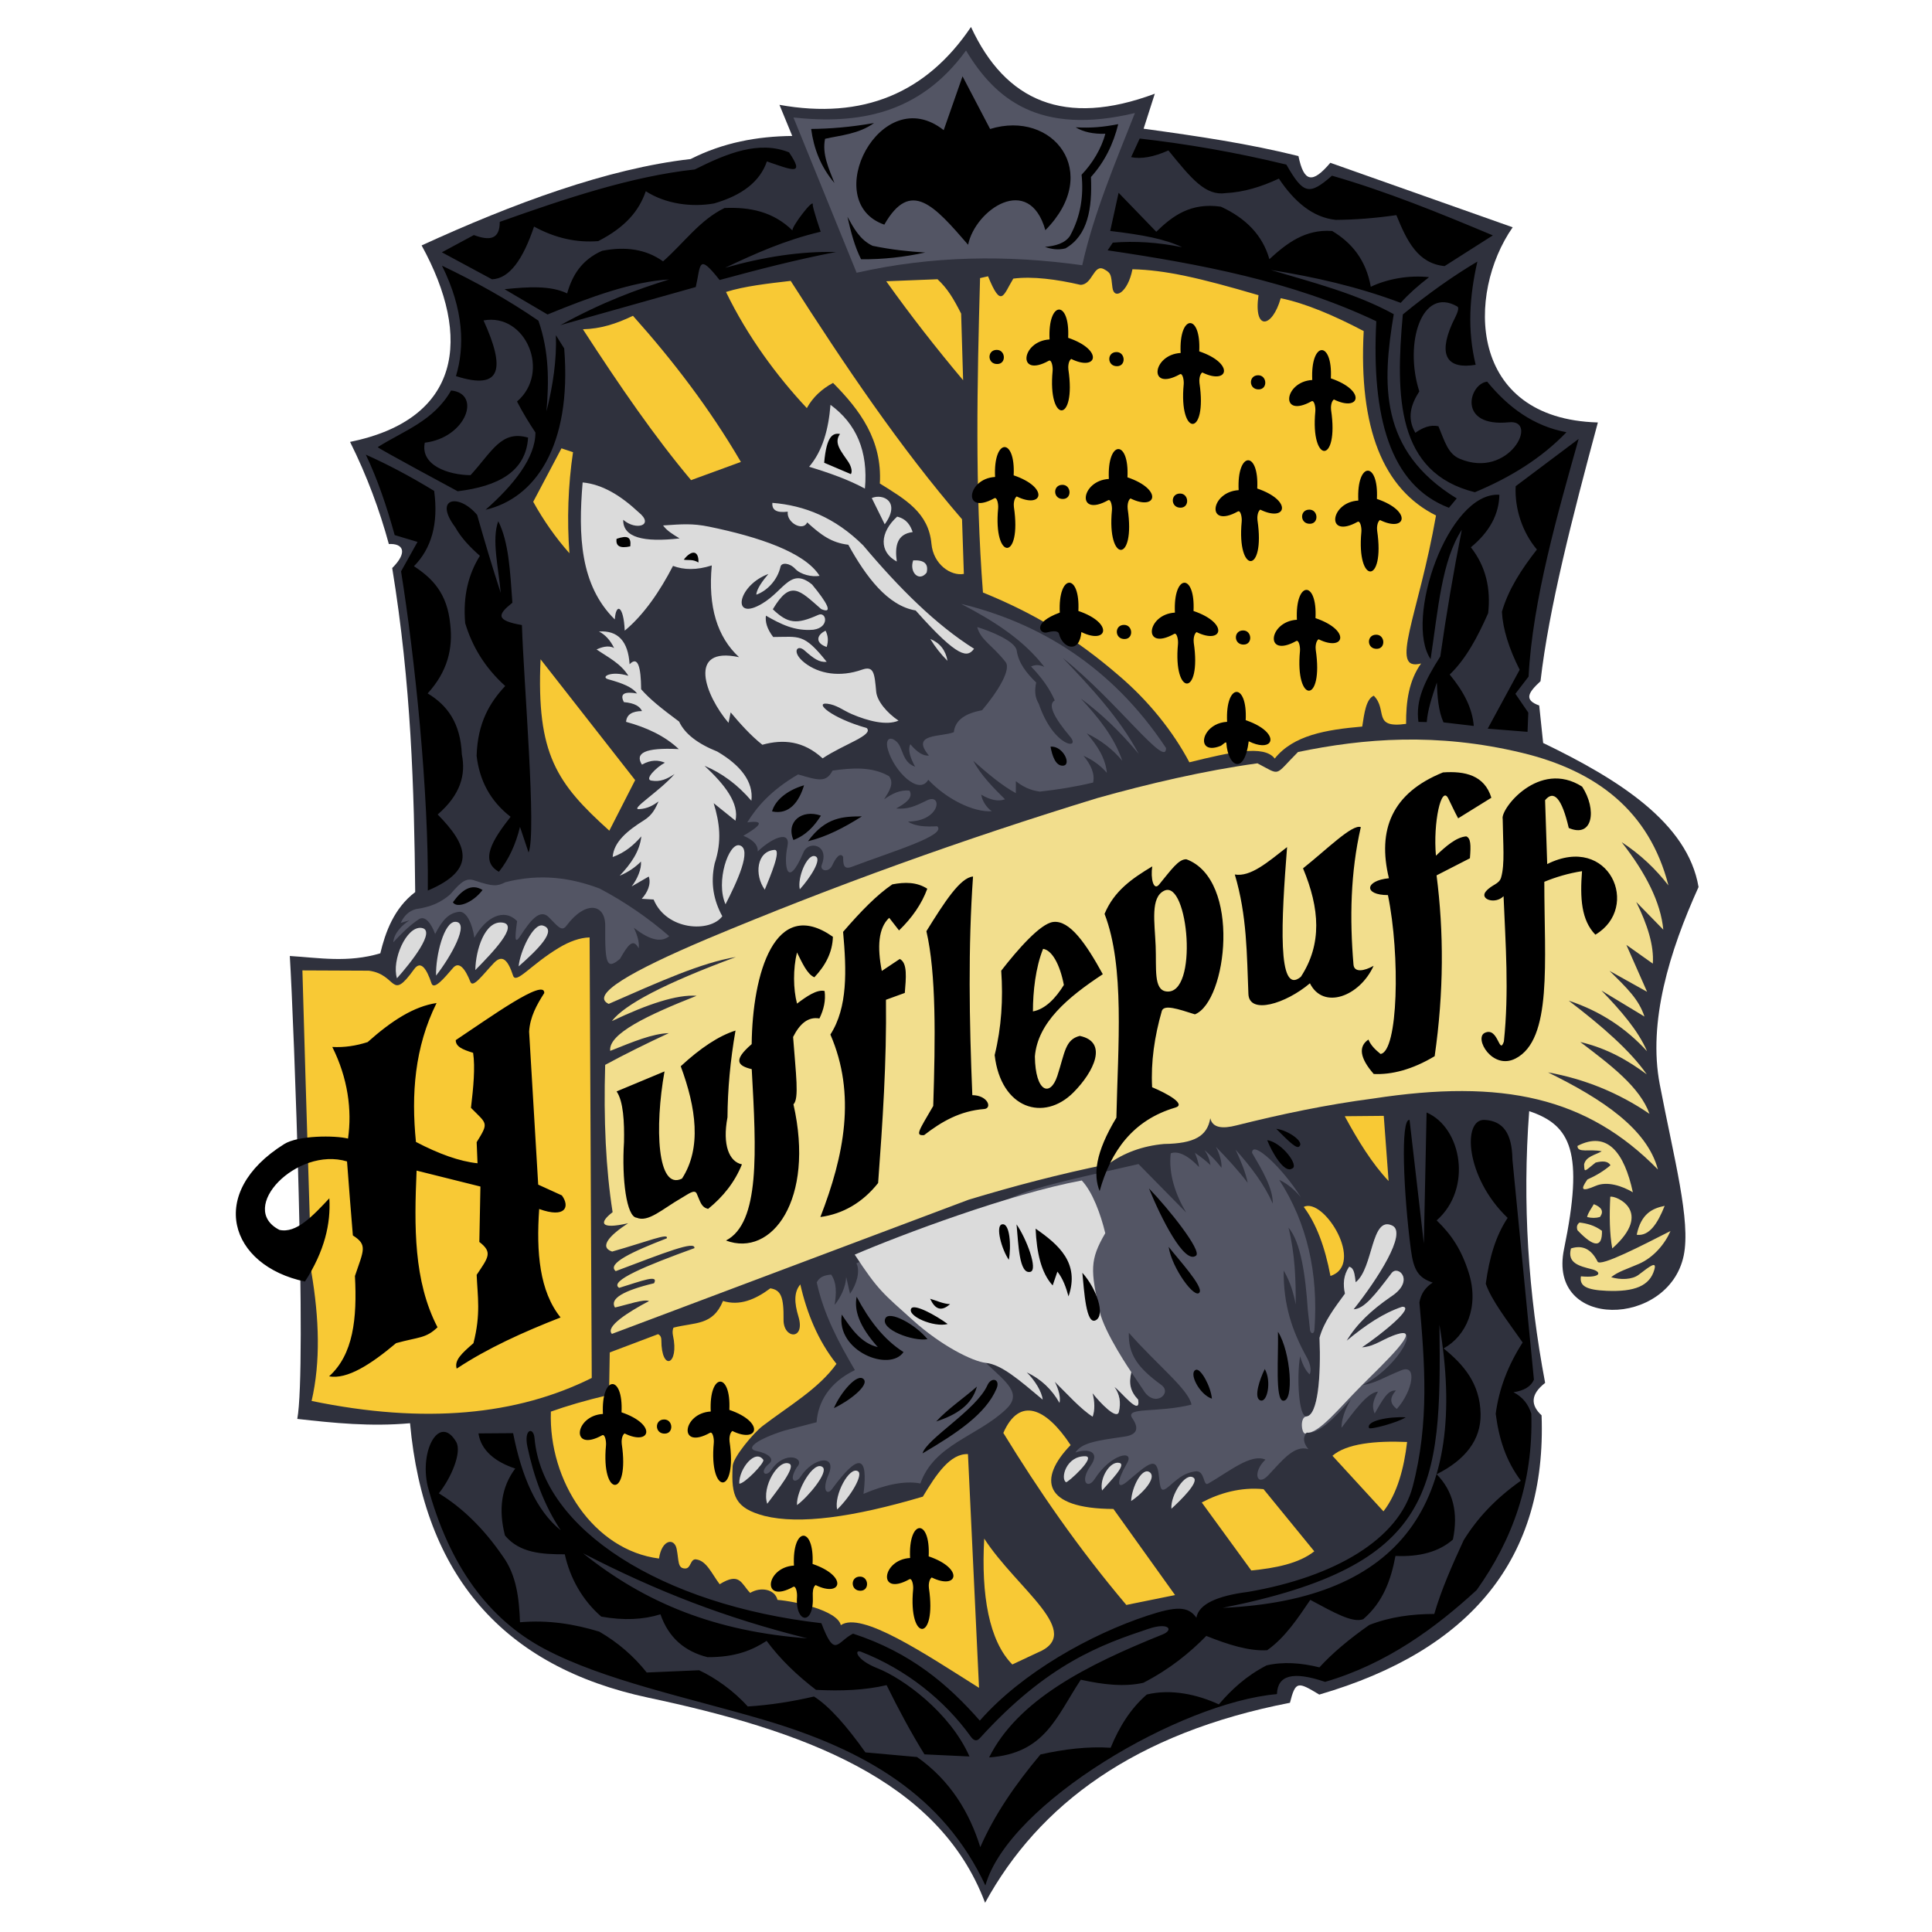 <?xml version="1.0" encoding="UTF-8" standalone="no"?>
<!DOCTYPE svg PUBLIC "-//W3C//DTD SVG 1.1//EN" "http://www.w3.org/Graphics/SVG/1.1/DTD/svg11.dtd">
<svg width="100%" height="100%" viewBox="0 0 8334 8334" version="1.1" xmlns="http://www.w3.org/2000/svg" xmlns:xlink="http://www.w3.org/1999/xlink" xml:space="preserve" xmlns:serif="http://www.serif.com/" style="fill-rule:evenodd;clip-rule:evenodd;stroke-linejoin:round;stroke-miterlimit:2;">
    <g id="Hufflepuff-Color" serif:id="Hufflepuff Color" transform="matrix(11.831,0,0,11.831,-2293.84,-9434.84)">
        <g id="Grey" transform="matrix(0.955,0,0,0.955,-202.475,344.396)">
            <path d="M992.557,561.198L922.936,536.573C916.094,544.665 912.838,544.038 910.764,534.002C891.769,529.284 873.108,526.512 851.65,523.561L855.925,510.199C821.45,523.076 798.852,513.052 785.751,484.715C768.744,509.945 744.527,520.187 712.621,514.446L717.504,526.326C704.172,526.473 691.155,528.827 678.704,535.141C646.915,538.768 610.9,552.135 576.002,568.12C595.444,603.51 590.982,634.479 548.689,643.137C555.22,656.25 559.977,669.233 563.493,682.125C568.886,681.833 570.921,685.148 564.775,691.293C572.018,735.619 573.159,775.616 573.555,815.004C565.372,821.225 562.141,830.473 560.232,838.386C547.869,842.076 536.815,840.094 525.68,839.404C527.248,864.678 532.194,996.642 528.534,1016.14C542.509,1017.72 556.535,1019.15 571.583,1017.79C576.859,1075.82 607.15,1110.8 662.603,1122.58C720.541,1134.88 773.293,1153.38 791.129,1200.88C811.649,1163.38 848.262,1136.03 907.517,1124.52C909.682,1116.09 910.515,1116.45 918.724,1121.39C976.764,1104.46 1005.61,1069.27 1003.59,1014.78C999.477,1010.96 999.196,1006.88 1004.95,1002.39C998.503,968.324 996.204,933.772 998.859,898.644C1014.85,904.003 1019.81,914.245 1012.16,951.317C1005.75,982.36 1052.13,981.283 1057.85,953.797C1060.62,940.489 1054.15,916.822 1048.71,888.399C1044.15,864.582 1052.4,837.626 1063.52,813.081C1059.4,788.552 1032.91,771.936 1004.19,758.081L1002.69,743.769C996.66,741.622 998.563,738.779 1003.18,734.502C1006.38,706.576 1015.32,671.985 1025.08,635.713C975.265,634.271 974.911,586.49 992.557,561.198Z" style="fill:rgb(47,49,61);"/>
        </g>
        <g id="Light-Yellow" serif:id="Light Yellow" transform="matrix(0.345,0,0,0.345,26.341,780.564)">
            <path d="M2093.76,844.519C2003.82,822.962 1926.78,829.351 1857.41,843.737C1831.66,869.486 1839.95,868.896 1814.54,855.702C1758.56,863.358 1698.18,877.56 1645.27,892.447C1503.46,935.897 1366.16,985.41 1233.43,1041.06C1151.24,1075.85 1108.97,1100.66 1128.93,1109.94C1183.55,1086.01 1226.91,1066.42 1263.37,1060.39C1187.49,1088.43 1145.63,1110.7 1132.24,1128.13C1170.21,1110.07 1201.25,1099.81 1221.81,1101.38C1170.43,1121.66 1128.27,1141.56 1130.53,1159.59C1155.43,1149.68 1174.74,1141.5 1192.47,1140.84C1169.01,1151.74 1146.43,1162.88 1125.2,1174.38C1123.44,1232.7 1125.94,1284.78 1133.06,1330.08C1119.25,1340.58 1118.52,1348.86 1149.44,1341.76C1130.19,1354.22 1118.31,1366.87 1132.54,1371.7C1169.69,1361.18 1192.96,1351.42 1190.25,1357.72C1154.27,1371.62 1126.52,1384.45 1136.35,1392.37C1188.11,1372.84 1220.65,1359.79 1219.53,1368.08C1168.49,1386.55 1128.65,1402.97 1139.98,1410.05C1164.49,1402.5 1181.95,1395.53 1176.86,1405.16C1144.15,1413.02 1129.78,1421.55 1135.55,1430.81C1149.13,1427.7 1166.02,1421.65 1171.56,1423.99C1148.97,1435.86 1125,1451.34 1132.36,1458.69L1509.29,1316.9C1555.93,1302.78 1605,1289.77 1656.94,1279.22C1673.5,1267.33 1693,1260.04 1715.84,1257.98C1747.61,1257.54 1761.49,1249.86 1764.7,1230.8C1767.02,1240.96 1777.44,1242.23 1792.64,1238.27C1839.57,1226.52 1887.32,1216.43 1936.84,1209.97C2073.76,1188.91 2162.92,1208.56 2237.77,1284.96C2226.35,1241.93 2179.02,1210.5 2121.61,1182.32C2160.12,1189.28 2195.94,1203.72 2228.89,1226.14C2218.62,1197.85 2188.47,1175.05 2155.74,1150.22C2184.71,1157.07 2206.37,1169.92 2226.01,1184.43C2208.36,1159.13 2178.18,1132.98 2143.49,1106.52C2178.06,1117.94 2204.84,1136.51 2226.28,1159.98C2216.96,1138.18 2198.52,1116.95 2178.09,1095.84L2223.55,1123.33C2217.55,1105.2 2205.75,1093.87 2186.61,1075.03L2226.33,1097.17L2204.42,1047.57L2232.39,1067.38C2233.74,1048.08 2226.57,1025.91 2214.85,1002.2L2243.46,1031.51C2240.76,1002.81 2225.13,971.806 2199.44,939.019C2219.27,951.909 2235.4,967.387 2248.88,984.725C2228.73,906.229 2173.03,863.518 2093.76,844.519ZM2211.29,1309.03C2202.26,1267.26 2184.47,1243.68 2152.75,1260.03C2152.67,1267.93 2165.55,1262.94 2178.43,1265.74C2170.97,1269.82 2161.69,1271.25 2159.76,1279.51C2160.22,1288.65 2159.56,1287.41 2171.91,1277.65C2178.99,1275.83 2185,1275.84 2187.62,1280.52C2180.67,1286.44 2172.5,1291.42 2163.22,1295.54C2155.24,1306.93 2157.59,1308.45 2172.07,1302.23C2184.29,1296.99 2200.06,1302.42 2211.29,1309.03ZM2187.42,1313.72C2193.3,1312.29 2233.72,1329.17 2189.52,1368.4C2186.65,1352.81 2186.41,1334.03 2187.42,1313.72ZM2162.94,1335.21C2167.66,1336.39 2172.19,1336.41 2176.51,1335.15C2180.83,1329.45 2178.49,1324.84 2170.02,1321.6C2166.95,1327.03 2163.86,1330.8 2162.94,1335.21ZM2154.93,1341.02C2162.75,1341.96 2170.63,1343.88 2178.63,1349.77C2179.08,1367.49 2170.6,1367.98 2152.75,1349.15C2151.49,1345.46 2152.42,1342.85 2154.93,1341.02ZM2174.02,1382.31C2176.91,1388.13 2221.74,1364.91 2251.07,1349.96C2245.34,1363.31 2233.47,1377.84 2217.69,1384.69C2205.82,1389.85 2195.03,1393.12 2188.39,1398.8C2198.2,1401.71 2210.55,1401.47 2217.41,1396.22C2229.63,1386.86 2236.61,1381.44 2234.03,1390.69C2229.2,1407.98 2213.19,1414.4 2183.7,1413.18C2161.71,1412.27 2154.73,1407.9 2156.38,1397.86C2178.39,1399.87 2178.45,1392.98 2168.09,1390.39C2154.63,1387.03 2141.66,1383.9 2145.89,1368.4C2158.25,1364.36 2167.53,1369.27 2174.02,1382.31ZM2244.9,1323.39C2231.79,1326.04 2219.98,1331.7 2215.35,1353.94C2228.52,1355.7 2237.43,1342.15 2244.9,1323.39Z" style="fill:rgb(242,222,141);"/>
        </g>
        <g id="Yellow" transform="matrix(0.345,0,0,0.345,26.341,780.564)">
            <path d="M1893.81,1587.5L1947.71,1646.24C1962.3,1627.53 1969.49,1600.49 1972.69,1572.93C1939.32,1571.47 1908.6,1574.62 1893.81,1587.5ZM1808.04,1708.73C1833.16,1706.28 1858.38,1701.41 1874.62,1688.48L1820.99,1622.79C1797.1,1620.42 1774.41,1626.87 1755.69,1636.85L1808.04,1708.73ZM1727.48,1734.71L1662.35,1643.72C1587.57,1643.4 1582.67,1611.74 1617.09,1576.2C1591.06,1536.57 1562.94,1524.67 1545.99,1563.37C1582.91,1623.6 1624.38,1684.09 1675.97,1745.15L1727.48,1734.71ZM1525.78,1675.03C1560.4,1728.49 1633.25,1775.01 1581.66,1795.77L1555.47,1808.07C1530.91,1783.12 1522.44,1734.98 1525.78,1675.03ZM1508.6,1585.74L1520.3,1832.77C1462.68,1796.43 1395.8,1751.55 1374.25,1766.52C1370.49,1750.77 1325.72,1741.3 1307.29,1739.8C1304.72,1728.75 1289.97,1725.54 1278.44,1732.4C1268.98,1722.9 1267.72,1709.93 1246.2,1723.26C1237.53,1711.72 1232.36,1698.43 1221.27,1697.01C1214.98,1696.2 1216.08,1706.76 1209.69,1706.64C1201.51,1706.5 1203.23,1698.54 1200.74,1685.93C1198.37,1673.99 1185.06,1675.75 1182.08,1696.1C1113.28,1687.34 1065.27,1614.51 1067.81,1540.84C1083.93,1535.07 1103.5,1529.19 1129.29,1523.12L1130.03,1478.29L1181.09,1458.99C1183.92,1460.3 1184.57,1462.94 1184.57,1465.33C1184.59,1499.04 1203.7,1491.6 1196.84,1460.31C1196.37,1458.14 1196.12,1454.8 1197.42,1452.1C1219.94,1446.24 1238.9,1450.29 1249.71,1423.9C1267.24,1429.32 1283.71,1422.51 1299.74,1410.54C1310.79,1412.31 1314.03,1419.22 1313.71,1443.71C1313.44,1464.26 1337.13,1465.71 1329.42,1440.3C1325.03,1425.84 1324.59,1414.48 1331.44,1406.43C1338.28,1436.58 1350.12,1465.88 1369.63,1490.37C1351.05,1516.5 1319.38,1534.8 1291.63,1555.98C1281.7,1563.56 1260.45,1589.09 1259.94,1598.32C1258.19,1630.36 1262.5,1642.79 1293.52,1651.06C1330.57,1660.26 1386.94,1652.6 1460.93,1630.69C1475.22,1606.91 1489.85,1585.01 1508.6,1585.74ZM1953.15,1297.14L1948.03,1228.27L1906.8,1228.65C1920.87,1254.58 1935.73,1278.74 1953.15,1297.14ZM1891.69,1397.48C1928.76,1385.38 1884.74,1313.9 1863.45,1324.48C1876.69,1342.15 1885.94,1366.77 1891.69,1397.48ZM1556.53,343.439C1576.85,340.815 1602.27,344.167 1627.47,350.018C1640.42,350.018 1641.21,327.369 1652.57,333.594C1660.03,337.678 1659.69,339.21 1661.26,352.721C1662.87,366.556 1677.6,358.401 1682.45,333.547C1717.17,334.391 1752.91,342.537 1815.67,360.953C1810.17,399.024 1830.12,395.96 1839.14,364.155C1865.67,369.63 1895.81,382.555 1926.83,398.873C1921.39,501.831 1947.52,565.988 2003.25,593.767C1984.83,699.363 1952.85,759.417 1987.51,750.159C1974.62,768.154 1971.47,790.361 1971.63,814.004C1935.48,819.037 1952.53,799.303 1937.48,784.253C1929.37,787.687 1927.45,802.593 1925.28,816.844C1887.05,820.187 1852.48,825.952 1832.8,850.667C1821.59,835.868 1786.26,843.853 1742.59,854.619C1725.57,822.375 1699.54,789.612 1667.67,762.626C1623.31,724.259 1579.46,697.553 1524.45,675.192C1515.99,565.398 1518.29,454.2 1521.39,342.897L1529.83,340.986C1543.98,375.778 1545.94,360.782 1556.53,343.439ZM1476.43,344.105C1486.92,353.86 1493.16,364.242 1501.39,380.425L1503.48,450.831C1475.2,417.205 1448.02,382.446 1422.24,346.232L1476.43,344.105ZM1321.26,345.832C1378.24,434.912 1436.71,521.751 1502.34,597.792L1504.27,655.525C1490.49,658.036 1472.01,645.47 1470.01,623.661C1467.01,590.761 1442.43,576.772 1415.49,559.994C1418.06,514.352 1394.72,482.57 1366.01,453.666C1354.04,460.089 1344.65,468.827 1338.31,480.293C1306.7,446.546 1275.62,404.546 1252.89,357.555C1272.42,351.395 1297.33,348.629 1321.26,345.832ZM1154.57,382.752C1196.88,430.121 1235.71,480.825 1268.62,537.184L1215.99,556.431C1177.88,511.13 1140.9,457.51 1101.67,396.975C1120.63,396.491 1136.9,391.171 1154.57,382.752ZM1091.22,526.874C1086.01,561.567 1084.73,599.195 1087.45,633.703C1072.81,617.238 1060.1,599.054 1049.15,579.303L1079,522.821L1091.22,526.874ZM1056.93,745.763L1156.88,873.455L1129.58,926.89C1074.15,876.903 1052.38,846.387 1056.93,745.763ZM805.223,1074.54L875.387,1074.85C905.956,1078.82 898.012,1108.28 923.327,1073.24C930.468,1063.36 936.696,1073.32 941.623,1088.16C944.18,1095.87 955.228,1082.58 964.412,1071.92C970.887,1064.4 977.388,1073.05 982.79,1086.72C985.546,1093.69 996.422,1078.37 1007.61,1066.68C1016.67,1057.22 1022.49,1063.73 1027.85,1080.03C1031.01,1089.62 1046.68,1068.36 1076.52,1050.51C1087.46,1043.97 1098.57,1039.92 1108.74,1039.7L1111.01,1505.26C1032.21,1544.57 934.573,1554.33 814.937,1529.56C824.515,1488.28 822.97,1442.33 814.738,1393.57L808.485,1187.64L805.223,1074.54Z" style="fill:rgb(248,201,53);"/>
        </g>
        <g id="Light-Grey" serif:id="Light Grey" transform="matrix(0.345,0,0,0.345,26.341,780.564)">
            <path d="M1452.74,859.263C1446.95,848.627 1445.01,840.546 1447.72,835.546C1455.47,844.705 1461.88,848.081 1467.36,847.5C1447.43,823.813 1480,828.124 1493.65,822.827C1495.08,809.757 1506.2,802.765 1523.47,799.639C1539.99,780.177 1554.53,756.541 1548.37,748.647C1534.3,730.61 1522.32,725.915 1518.36,711.684C1534.4,716.637 1558.72,726.922 1560.13,736.578C1562.05,749.784 1570.47,760.385 1580.69,770.269C1579.04,778.082 1579.07,785.715 1583.48,792.876C1599.28,839.09 1628.41,841.605 1616.54,827.489C1599.52,807.264 1592.57,793.512 1600.33,789.223C1595.05,776.861 1586.43,764.947 1575.23,753.377C1579.74,751.263 1584.46,751.433 1589.38,753.888C1566.45,724.149 1534.73,704.685 1501.33,687.183C1582.79,706.882 1660.37,752.557 1717.9,839.482C1718.69,862.277 1665.66,789.653 1608.8,744.311C1639.02,775.908 1668.78,807.811 1689.11,845.79C1668.39,820.877 1648.05,802.124 1627.96,787.287C1646.3,807.168 1663.17,827.831 1671.68,852.957C1661.36,840.555 1648.73,831.09 1634.19,824.059C1645.14,836.716 1653.92,850.064 1655.4,865.741C1649.32,858.824 1641.63,852.596 1630.75,847.734C1638.49,857.233 1642.93,866.677 1640.87,876.013C1622.54,880.47 1603.7,883.445 1584.57,885.593C1573.77,884.158 1565.93,879.891 1559.23,874.538L1559.21,887.212C1544.63,879.322 1529.49,866.546 1514.26,853.072C1521.96,867.91 1535.6,881.691 1547.74,893.716C1540.77,896.324 1532.36,894.567 1522.63,888.838C1523.66,895.754 1528.63,902.86 1533.8,906.332C1514.02,907.635 1485.36,893.034 1466.65,873.074C1456.91,890.169 1430.51,864.256 1423.96,841.11C1420.75,829.787 1426.39,826.372 1433.48,833.104C1440.14,839.428 1438.88,854.423 1452.74,859.263ZM1354.08,963.042C1351.7,969.198 1361.38,971.855 1365.27,963.355C1368.62,956.043 1373.6,949.135 1376.71,954.648C1376.65,963.322 1377.46,968.277 1386.01,965.029C1428.32,948.951 1486.58,931.857 1476.12,922.217C1464.48,922.884 1452.41,922.384 1445.27,917.281C1479.99,916.843 1481.85,886.728 1465.33,894.837C1451.56,901.594 1445.25,904.275 1432.73,903.454C1442.54,897.937 1451.09,892.229 1446.85,884.574C1436.68,883.418 1428.14,888.002 1419.93,893.778C1425.29,885.363 1431.04,876.823 1425.13,869.234C1407.18,859.022 1386.53,860.425 1365.52,863.357C1358.74,876.36 1350.63,873.76 1329.09,867.432C1300.14,884.347 1285.25,902.08 1275.38,918.11C1295.4,915.522 1288.5,922.14 1271.25,932.291C1280.59,936.156 1286.86,941.323 1286.42,948.876C1300.73,934.976 1321.61,925.308 1317.78,943.632C1313.74,962.909 1317.16,991.028 1334.95,949.38C1340.06,937.417 1362.49,941.251 1354.08,963.042ZM928.333,1020.47C918.056,1027.2 908.934,1036.69 901.275,1044.84C901.927,1035.5 910.257,1026.73 918.459,1021.62L909.121,1024.36C912.775,1016.32 918.217,1011.65 925.14,1009.78C940.595,1007.55 951.041,1003.12 961.429,994.23C973.745,979.864 978.831,976.255 988.174,979.862C1007.3,986.133 1010.84,985.713 1019.89,981.306C1057.18,971.801 1089.39,976.767 1119.38,988.046C1146.34,1002.31 1170.78,1019.17 1192.92,1038.39C1183.26,1046.22 1170.19,1040.96 1155.5,1029.48C1159.39,1037.7 1161.5,1045.13 1160.6,1051.21C1154.54,1039.72 1149.04,1048.19 1140.83,1062.38C1126.8,1074.11 1124.92,1068.12 1125.25,1027.53C1125.44,1003.97 1104.52,1000.26 1084.2,1027.42C1079.33,1033.93 1075.38,1028.24 1065.64,1018.35C1056.25,1008.83 1045.96,1022.2 1036.18,1037.2C1030.06,1046.59 1029.16,1043.88 1032.11,1022.47C1018.17,1008.26 999.063,1018.22 986.96,1040.09C984.965,1025.89 978.803,1011.73 970.835,1012.63C959.691,1013.89 952.99,1021.56 945.489,1036.11C941.713,1025.62 935.105,1016.03 928.333,1020.47ZM1390.7,1383.99C1452.54,1361.4 1513.45,1313.45 1531.01,1348.07C1523.36,1313.47 1580.06,1304.16 1688.86,1279.21C1707.6,1298.21 1724.43,1315.32 1739.23,1330.46C1728.51,1312.62 1720.3,1290 1722.9,1267.88C1731.1,1264.7 1742.32,1271.08 1752.84,1282.41C1752.35,1278.29 1750.82,1273.21 1748.42,1267.34C1754.79,1271.55 1760.19,1275.88 1764.86,1280.31C1764.24,1275.12 1762.24,1269.84 1758.58,1264.46C1764.94,1269.85 1771.03,1275.84 1776.53,1283.13C1776.99,1276.92 1774.77,1269.42 1770.71,1261.06C1783.25,1273.94 1794.85,1286.66 1804.21,1298.98C1802.19,1288.6 1797.34,1276.6 1791.46,1264.02C1807.51,1281.91 1821.68,1300.52 1830.77,1321.05C1830.93,1304.77 1819.99,1286.37 1808.87,1267.38C1808.71,1253.05 1841.31,1283.54 1860.42,1314.24C1853.25,1305.83 1845.65,1299.65 1837.58,1295.93C1866.84,1341.27 1879.1,1394.1 1874.78,1454.22C1874.37,1459.9 1869.81,1458.88 1869.87,1452.47L1867.76,1433.33C1865.25,1396.19 1860.33,1361.72 1847.37,1346.38C1854.29,1374.46 1855.13,1401.64 1854.98,1427.69C1852.81,1416.31 1849.49,1404.01 1842.26,1391.76C1841.9,1428.76 1851.55,1456.06 1866.42,1483.05C1869.87,1489.3 1872.21,1496.57 1869.73,1501.49C1865.38,1497.6 1862.15,1490.89 1859.65,1482.38C1855.78,1504.19 1858.2,1546.76 1866.31,1545.94C1878.49,1544.72 1881.78,1503.43 1880.15,1462.76C1884.95,1445.45 1896.2,1431.05 1907.04,1416.16C1904.86,1406.47 1905.29,1396.94 1911.45,1387.76C1916.89,1388.94 1917.24,1396.05 1918.35,1404.13C1937.23,1389.36 1934.46,1333.34 1957.06,1344.26C1973.04,1351.98 1941.28,1401.11 1916.19,1432.7C1927.04,1432.46 1938.57,1417.94 1956.3,1394.46C1963.14,1385.4 1981.71,1402.66 1955.31,1419.54C1934.73,1433.78 1919.33,1448.29 1908.82,1465.93C1929.38,1449.01 1947.5,1436.76 1967.61,1430.01C1981.31,1430.01 1946.83,1458.18 1924.98,1472.92C1939.48,1472 1947.91,1463.02 1963.44,1458.7C1988.26,1451.8 1957.59,1497.95 1925.47,1512.83C1939.55,1510.8 1947.76,1504.7 1966.79,1497.08C1983.55,1490.38 1978.98,1518.53 1961.87,1538.05C1955.34,1533.14 1953.25,1527.1 1960.91,1518.55C1952.02,1517.63 1946.6,1528.95 1938.38,1542.9C1935.86,1536.13 1935.61,1531.03 1941.93,1519.71C1930.54,1520.64 1916.11,1541.35 1903.36,1557.96C1903.37,1549.28 1906.67,1539.25 1913.27,1527.89C1895.81,1547.78 1878.98,1564.94 1866.63,1563.02C1861.73,1568.88 1863.72,1574.7 1868.35,1580.49C1853.52,1575.95 1841.09,1591.99 1825.98,1608.12C1814.15,1620.76 1808.7,1605.34 1822.97,1591.56C1807.61,1584.81 1784.63,1604.23 1762.42,1616.94C1756.77,1620.18 1759.42,1602.24 1748.65,1604C1738.76,1605.62 1733.65,1608.77 1721.88,1619.09C1712.46,1627.35 1711.88,1623.58 1710.34,1608.46C1708.15,1587.04 1699.26,1595.84 1677.24,1614.43C1664.68,1625.04 1666.2,1613.42 1676.68,1595.41C1685.22,1580.74 1659.69,1585.1 1642.54,1612.03C1635.39,1623.26 1626.1,1615.29 1638.28,1597.98C1648.67,1583.21 1635.82,1579.37 1622.14,1584.05C1628.99,1574 1642.51,1571.73 1673.7,1567.3C1687.61,1565.32 1689.63,1558.58 1682.36,1547.96C1673.87,1535.58 1708.25,1542.52 1744.84,1533.47C1741.72,1517.31 1710.07,1493.09 1678.63,1457.52C1677.83,1480.92 1688.81,1495.06 1713.01,1512.68C1724.99,1521.41 1705.77,1537.58 1693.97,1518.11L1681.29,1499.19C1678.42,1510.83 1680.02,1519.29 1688.48,1528.21C1691.47,1547.15 1669.64,1518.7 1663.5,1514.87C1668.97,1522.53 1670.45,1531.27 1668.11,1541.03C1665.97,1550.01 1648.53,1531.83 1640.26,1521.37C1642.65,1530.63 1642.84,1538.96 1640.39,1546.17C1627.76,1538.18 1613.49,1522.17 1600.37,1509.26C1604.45,1517.72 1606.66,1525.4 1605.35,1531.6C1597.24,1517.25 1585.8,1506.37 1570.7,1499.3C1579.47,1508.07 1586.61,1519.78 1587.55,1528.1C1562.68,1507.34 1544.18,1488.04 1527.46,1489.31C1550.02,1510.54 1566.4,1521.83 1548.58,1538.58C1517.97,1567.36 1472.95,1575.42 1458.33,1616.79C1441.85,1613.5 1420.65,1618.18 1398.21,1627.75C1403.42,1585.95 1392.69,1584.76 1365.03,1622.57C1359.73,1629.82 1354.03,1624.09 1361.13,1607.72C1370.91,1585.2 1344.89,1589.12 1331.77,1609.52C1326.93,1617.03 1318.08,1615.24 1327.83,1599.48C1337.4,1589.9 1315.36,1581 1300.78,1602.45C1294.95,1611.01 1287.44,1604.8 1298.4,1595.9C1304.74,1590.76 1297.19,1584.84 1285.11,1582.44C1272.91,1580.02 1285.14,1570.17 1314.73,1560.85L1348.61,1552.08C1350.15,1531.21 1361.49,1510.36 1389.11,1496.96C1372.33,1468.39 1356.25,1438.59 1348.78,1404.27C1351.98,1397.95 1357.79,1396.57 1364.03,1396.04C1370.11,1404.73 1369.59,1416.09 1367.7,1428.01C1373.81,1420.67 1379.61,1408.94 1379.9,1398.44L1383.97,1416.3C1390.97,1406.28 1394.98,1392.41 1390.7,1383.99ZM1324.19,173.178C1391.45,180.355 1457.04,170.552 1506.54,102.388C1537.5,153.785 1583.73,192.546 1685.05,168.47C1664.19,221.322 1641.74,273.927 1629.37,329.31C1550.09,318.234 1470.79,319.222 1390.93,337.239L1324.19,173.178Z" style="fill:rgb(83,85,100);"/>
        </g>
        <g id="White" transform="matrix(0.345,0,0,0.345,26.341,780.564)">
            <path d="M1632.69,1588.01C1612.34,1587.5 1606.01,1611.74 1612.26,1615.44C1613.74,1616.32 1644.87,1588.31 1632.69,1588.01ZM1650.33,1624.23C1659.2,1613.99 1676.37,1596.99 1668.75,1595.06C1658.81,1592.53 1647.33,1611.28 1650.33,1624.23ZM1701.04,1605.2C1692.98,1598.5 1681.69,1620.33 1681.05,1635.34C1693.86,1626.88 1707.86,1610.87 1701.04,1605.2ZM1747.29,1610.92C1738.83,1603.69 1722.39,1629.18 1723.61,1643.48C1733.42,1634.55 1752.72,1615.58 1747.29,1610.92ZM1267.2,942.381C1255.69,939.363 1241.72,980.988 1252.39,1004.67C1263.98,982.054 1281.12,946.029 1267.2,942.381ZM1304.09,947.195C1285.22,948.635 1282.66,973.633 1293.87,989.236C1299.85,974.634 1311.79,946.608 1304.09,947.195ZM1346.5,953.721C1338.29,952.098 1328.13,976.713 1330.9,988.823C1340.57,978.342 1356.14,955.626 1346.5,953.721ZM905.164,1082.86C899.235,1063.98 915.063,1027.57 930.982,1029.64C947.35,1031.77 919.799,1066.53 905.164,1082.86ZM966.83,1023.2C982.79,1023.39 961.923,1060.46 946.468,1080.05C945.937,1058.95 954.868,1023.06 966.83,1023.2ZM987.967,1074.18C988.299,1052.93 998.09,1021.46 1016.79,1024.04C1034.22,1026.45 1006.42,1055.47 987.967,1074.18ZM1059.27,1027.15C1075.46,1031.59 1053.23,1053.23 1033.77,1070.3C1035.03,1055.01 1049.04,1024.35 1059.27,1027.15ZM1370.38,1644.28C1385.08,1629.98 1397.99,1607.71 1392.49,1603.98C1383.43,1597.83 1366.71,1629.28 1370.38,1644.28ZM1327.92,1639.63C1326.96,1624.32 1345.74,1591.96 1355.04,1599.52C1361.61,1604.86 1339.31,1631.36 1327.92,1639.63ZM1319.78,1595.83C1327.39,1599.22 1306.64,1624.47 1296.48,1638.23C1290.32,1620.29 1308.3,1590.71 1319.78,1595.83ZM1266.89,1616.89C1266.5,1601.22 1283.88,1579.82 1292.28,1591.76C1294.33,1594.66 1271.64,1617.97 1266.89,1616.89ZM1237.87,646.566C1233.72,690.163 1243.62,722.244 1266.71,743.527C1211.31,731.596 1230.99,784.104 1255.56,812.916L1257.81,801.872C1267.27,813.144 1278.78,826.205 1291.31,836.081C1313.31,829.993 1334.75,831.868 1354.98,850.45C1377.92,835.208 1409.15,826.04 1401.65,818.425C1363.62,807.625 1345.82,791.098 1359.94,792.713C1369.73,793.831 1376.53,799.705 1385.87,803.701C1402.87,810.977 1422.6,816.046 1435.23,810.582C1423.12,802.495 1412.55,789.984 1411.63,780.058C1409.85,760.58 1409.23,752.295 1396.61,756.736C1373.4,764.907 1351.18,761.309 1336,749.455C1321.77,738.342 1327.92,729.395 1335.79,736.342C1345.82,745.197 1351.48,749.185 1359.31,748.427C1334.95,717.875 1330.36,722.153 1302.76,722.186C1296.05,713.389 1294.27,706.119 1295.07,699.651C1310.7,708.556 1325.41,716.216 1345.26,714.502C1362.69,712.098 1359.03,694.967 1350.42,698.826C1327.16,709.243 1318.32,708.033 1302.37,692.899C1321.22,661.189 1330.51,672.652 1353.5,692.691C1366.72,698.43 1359.58,685.68 1343.86,666.729C1319.38,646.73 1313.55,677.168 1285.3,689.957C1259.31,701.724 1266.52,667.148 1297.7,655.597C1292,662.234 1285.06,671.619 1284.96,677.456C1295.86,673.672 1307.21,662.489 1310.52,647.834C1311.53,643.346 1319.9,643.6 1326.12,650.234C1331.63,656.124 1343.6,659.052 1351.79,657.566C1336.06,632.437 1286.83,616.257 1235.04,605.606C1217.28,601.954 1206.05,602.981 1186.4,604.307C1190.42,609.883 1196.57,613.624 1203.82,617.992C1165.73,622.392 1143.89,617.033 1144.27,598.327C1157.7,610.195 1177.83,604.295 1160.48,590.29C1142.08,573.173 1122.74,560.914 1101.38,558.85C1096.67,614.723 1098.56,667.467 1135.36,703.622C1136.51,686.174 1144.68,688.302 1145.87,715.499C1166.13,698.696 1183.11,673.746 1196.89,647.065C1208.36,651.367 1221.78,651.688 1237.87,646.566ZM1453.34,694.169C1499.42,746.174 1508.32,743.703 1515.05,734.601C1475.04,709.488 1436.16,670.904 1397.88,625.388C1367.98,595.705 1335.65,583.156 1301.91,580.435C1301.25,587.694 1305.95,591.278 1318.14,589.744C1316.66,601.578 1334.47,610.919 1338.72,601.086C1353.08,614.188 1364.26,622.597 1382.15,624.701C1400.8,658.494 1423.75,689.187 1453.34,694.169ZM1468.79,724.267C1478.93,728.441 1485,736.148 1486.99,747.389C1480,740.433 1473.93,732.726 1468.79,724.267ZM1149.72,763.23C1141.56,750.039 1128.58,743.893 1116.08,735.328C1120.79,733.276 1128.47,730.37 1134.65,733.881C1130.64,725.611 1125.3,719.776 1118.62,716.375C1138.66,715.046 1149.45,726.581 1151.01,750.981C1159.84,741.81 1163.01,754 1163.21,777.429C1172.48,787.956 1184.04,797.25 1203.35,811.601C1209.38,824.646 1223.23,835.073 1243.7,843.279C1268.21,857.676 1282.18,875.121 1279.73,895.242C1264.85,877.902 1248.25,865.856 1230.19,858.302C1252.02,878.553 1267,898.237 1262.89,916.34L1239.88,897.828C1246.12,918.41 1248.82,937.748 1240.92,961.475C1236.2,982.675 1240.02,1000.88 1248.98,1017.3C1236.08,1034.88 1189.93,1032.46 1176.39,999.641L1163.82,998.878C1169.85,992.37 1174,983.322 1171.27,975.346L1153.2,985.782C1159.32,977.864 1163.74,967.145 1163.02,959.517C1157.14,965.445 1149.86,970.565 1140.53,974.501C1152.4,961.966 1161.78,948.652 1163.4,932.904C1155.48,942.015 1146.25,950.024 1133.13,954.74C1134.2,938.801 1148.66,926.868 1166.25,915.87C1175.32,910.201 1178.35,903.133 1181.61,896.023C1176.02,899.958 1170.22,903.635 1160.97,904.123C1151.08,904.646 1182.88,885.127 1198.57,866.976C1190.68,872.26 1183.54,875.603 1173.93,873.936C1166.31,872.613 1179.54,859.674 1188.31,855.025C1181.41,852.182 1173.75,851.637 1164.07,857.077C1156.41,845.136 1166.64,838.804 1203.01,840.671C1188.03,826.532 1168.8,817.768 1147.29,811.871C1147.88,803.91 1154.08,800.597 1164.11,800.466C1161.93,795.792 1157.02,792.11 1144.98,791.008C1140.13,781.73 1146.3,779.688 1158.96,781.916C1153.48,774.982 1143.77,771.175 1128.49,766.893C1119.73,764.437 1131.43,757.471 1149.72,763.23ZM1340.73,542.289C1362,548.73 1382.32,555.903 1399.71,565.369C1403.32,525.828 1390.53,496.736 1363.32,476.827C1361.25,502.81 1354.98,525.592 1340.73,542.289ZM1450.17,611.306C1447.83,604.528 1444.14,597.588 1433.77,594.973C1415.36,611.762 1414.36,632.229 1433.39,642.448C1431.21,626.33 1433.38,613.419 1450.17,611.306ZM1406.93,575.334C1411.81,585.079 1416.48,594.505 1420.64,603.099C1438.04,579.181 1418.7,570.279 1406.93,575.334ZM1450.72,641.227C1462.41,640.626 1467.15,644.936 1464.94,654.154C1457.1,664.438 1446.27,653.921 1450.72,641.227ZM1358.14,715.541C1360.64,720.601 1361.42,726.209 1359.28,732.745C1347.22,728.647 1348.23,720.205 1358.14,715.541ZM1388.92,1374.92C1437.78,1353.99 1552.63,1310.73 1628.85,1296.56C1640.25,1308.58 1648.88,1332.13 1653.72,1352.26C1637.11,1380.63 1638.18,1391.72 1647.78,1434.88C1652.88,1457.79 1681.29,1499.19 1681.29,1499.19C1678.42,1510.83 1680.02,1519.29 1688.48,1528.21C1691.47,1547.15 1669.64,1518.7 1663.5,1514.87C1668.97,1522.53 1670.45,1531.27 1668.11,1541.03C1665.97,1550.01 1648.53,1531.83 1640.26,1521.37C1642.65,1530.63 1642.84,1538.96 1640.39,1546.17C1627.76,1538.18 1613.49,1522.17 1600.37,1509.26C1604.45,1517.72 1606.66,1525.4 1605.35,1531.6C1597.24,1517.25 1585.8,1506.37 1570.7,1499.3C1579.47,1508.07 1586.61,1519.78 1587.55,1528.1C1562.68,1507.34 1544.14,1491.1 1527.46,1489.31C1513.42,1487.8 1480.3,1471.15 1450.57,1444.4C1418.74,1415.77 1414.16,1413.31 1388.92,1374.92ZM1866.63,1563.02C1861.73,1568.88 1858.2,1546.76 1866.31,1545.94C1878.49,1544.72 1881.78,1503.43 1880.15,1462.76C1884.95,1445.45 1896.2,1431.05 1907.04,1416.16C1904.86,1406.47 1905.29,1396.94 1911.45,1387.76C1916.89,1388.94 1917.24,1396.05 1918.35,1404.13C1937.23,1389.36 1934.46,1333.34 1957.06,1344.26C1973.04,1351.98 1941.28,1401.11 1916.19,1432.7C1927.04,1432.46 1938.57,1417.94 1956.3,1394.46C1963.14,1385.4 1981.71,1402.66 1955.31,1419.54C1934.73,1433.78 1919.33,1448.29 1908.82,1465.93C1929.38,1449.01 1947.5,1436.76 1967.61,1430.01C1981.31,1430.01 1946.83,1458.18 1924.98,1472.92C1939.48,1472 1947.91,1463.02 1963.44,1458.7C1988.26,1451.8 1949.94,1488.09 1924.41,1513.49C1902.1,1535.69 1878.98,1564.94 1866.63,1563.02Z" style="fill:rgb(219,219,219);"/>
        </g>
        <g id="Black" transform="matrix(0.345,0,0,0.345,26.341,780.564)">
            <path d="M1824.22,1809.02C1841.74,1804.97 1860.49,1806.28 1880.04,1811.12C1893.71,1796.07 1911.63,1781.16 1932.67,1766.35C1954.88,1757.67 1977.93,1754.73 2001.42,1754.67C2008.74,1729.35 2020.32,1703.1 2032.49,1676.72C2046.71,1653.88 2065.3,1633.42 2092.93,1613.86C2076.98,1592.54 2069.79,1569.6 2066.35,1543.12C2069.74,1516.99 2079.32,1491.89 2094.81,1467.77C2077.64,1443.32 2062.1,1423.47 2055.83,1405.68C2059.76,1377.31 2066.42,1355.11 2078.95,1336.1C2034.25,1293.41 2030.83,1231.28 2054.66,1232.56C2074.24,1233.62 2083.62,1246.75 2084.02,1274.46L2106.73,1507.01C2103.52,1514.62 2095.9,1518.75 2085.11,1520.36C2095.08,1525.48 2100.98,1533.33 2103.96,1543.12C2106.17,1615.54 2084.1,1676.27 2046.23,1729.41C2003.05,1769.12 1951.26,1807.47 1886.02,1826.45C1852.03,1814.89 1835.83,1819.38 1835.15,1839.38C1733.49,1848.18 1551.87,1954.15 1527.02,2041.59C1482.55,1946.54 1400.03,1898.15 1292.18,1866.39C1212.35,1842.89 1123.6,1824.82 1060.77,1791.42C1002.11,1760.25 960.383,1703.92 937.594,1619.5C928.771,1581.08 950.288,1543.31 967.688,1572.73C974.196,1583.74 962.141,1611.46 949.393,1627.18C974.435,1642.52 996.962,1664.52 1016.86,1693.52C1031.65,1713.74 1034.28,1738.84 1035.18,1763.45C1065.33,1760.86 1092.39,1765.29 1119,1773.37C1138.64,1784.79 1155.46,1799.31 1169.11,1816.56L1224.48,1814.17C1241.4,1822.07 1261.02,1835.83 1275.88,1852.46C1299.99,1850.94 1323.21,1847.17 1345.86,1841.93C1362.18,1852.19 1380.59,1873.36 1400.23,1900.97L1454.82,1905.88C1489.9,1930.63 1510.19,1964.3 1521.63,2001.12C1536.38,1967.28 1558.6,1934.82 1585.23,1903.17C1610.65,1897.45 1635.49,1894.55 1659.4,1896.09C1668.52,1873.81 1680.67,1854.48 1697.62,1839.8C1723.44,1833.56 1751.29,1839.87 1773.75,1850.24C1787.1,1834.62 1802.63,1820.17 1824.22,1809.02ZM1050.52,1568.77C1058.91,1665.46 1184.98,1745.13 1353.68,1764.43C1368.12,1802.37 1370.12,1784.09 1387.14,1775.48C1448.44,1795.48 1487.81,1829.51 1521.14,1867.41C1565.56,1816.7 1638.45,1776.16 1698.21,1756.49C1728.27,1746.6 1741.18,1746.11 1750.01,1758.64C1752.52,1744.26 1771.9,1735.53 1804.77,1731.33C1897.12,1715.5 1964.13,1675.1 1978.58,1620.16C1996.41,1552.35 1991.34,1488.86 1985.72,1425.47C1987.26,1416.24 1992.13,1409.38 1999.76,1404.49C1984.6,1399.34 1979.57,1391.44 1976.72,1369.73C1969,1310.92 1965.4,1230.77 1975.29,1232.54L1990.4,1363.16L1993.29,1224.71C2030.64,1240.84 2041.88,1305.42 2003.95,1338.74C2020.07,1354.28 2030.37,1370.29 2037.87,1394.17C2049.18,1430.16 2035.05,1461.08 2011.27,1474.04C2032.43,1491.17 2049.7,1511.12 2050.37,1543.12C2050.94,1570.79 2033.96,1592 2003.91,1607.02C2021.26,1624.64 2026.99,1647.66 2021.11,1676.06C2006.1,1689.23 1985.49,1694.47 1960.41,1693.37C1955.67,1718.47 1947.41,1742.07 1926.34,1760.22C1914.9,1764.45 1895.32,1753.11 1870.39,1739.79C1857.51,1758.74 1843.97,1779.48 1824.86,1792.98C1805.92,1794.18 1783.66,1787.17 1760.49,1777.9C1742.86,1795.79 1722.26,1812.78 1693.94,1827.43C1673.6,1832 1651.09,1829.32 1627.85,1824.16C1601.91,1863.44 1590.08,1902.16 1530.95,1906.29C1561.5,1845.29 1634.08,1808.6 1714.31,1776.34C1726.34,1771.5 1720.85,1763.2 1699.45,1770.36C1650.32,1786.79 1592.91,1806.84 1521.14,1885.98C1517.35,1890.16 1514.12,1887.84 1511.51,1884.21C1483.85,1845.76 1443.1,1813.11 1395.54,1794.59C1388.09,1791.68 1389.92,1803.01 1413.19,1812.17C1439.75,1822.63 1489.47,1858.46 1510.21,1905.29L1462.63,1903.06C1448.42,1880.13 1435.22,1855.51 1422.6,1829.9C1399.93,1835.28 1374.65,1836.25 1347.98,1834.88C1328.47,1819.9 1310.63,1803.13 1295.82,1783.14C1280.95,1792.75 1263.23,1800.5 1233.37,1800.35C1209.27,1794.31 1192.2,1779.8 1183.62,1755.05C1165.66,1760.67 1144.98,1761.76 1121.08,1757.48C1101.11,1740.17 1088.04,1716.75 1082.52,1691.64C1058.78,1691.64 1034.94,1690.51 1019.3,1671.77C1012.26,1644.45 1015.42,1620.69 1030.15,1600.99C1009.58,1594.24 993.939,1582.12 991.295,1563.86L1027.9,1563.61C1036.88,1609.08 1052.25,1645.34 1078.24,1666.25C1060.04,1638.81 1049.62,1608.98 1043.03,1577.99C1038.97,1558.91 1049.47,1556.67 1050.52,1568.77ZM2057.9,819.056L2099.97,822.425L2100.78,802.105L2087.15,782.217L2101.08,764.027C2105.22,683.478 2132.32,589.934 2153.99,512.87L2087.44,562.854C2086.26,586.338 2094.41,611.452 2109.88,629.76C2093.67,650.493 2079.68,671.906 2072.91,695.521C2073.84,713.609 2080.23,734.102 2091.66,756.811L2057.9,819.056ZM2043.18,816.19C2041.54,796.893 2032.37,779.685 2017.73,761.878C2035.02,745.263 2047.34,721.981 2058.38,696.97C2061.22,671.218 2056.1,647.749 2040.09,627.402C2059.93,611.029 2069.82,592.485 2070.22,571.869C2015.76,568.551 1969.47,704.211 1997.54,745.589C2005.55,692.671 2009.26,641.452 2030.51,608.869C2021.68,653.69 2014.09,698.325 2007.78,742.766C1991.17,768.836 1981.53,788.906 1984.68,811.891L1993.47,812.114C1994.43,799.443 1998.71,786.399 2004.13,770.265C2004.63,784.773 2005.73,800.41 2011.17,812.425L2043.18,816.19ZM1012.9,970.313C1023.29,957.315 1030.67,941.464 1035.18,922.891L1044.24,949.92C1052.95,930.116 1039.02,768.649 1037.21,709.599C1009.27,704.718 1011.32,698.565 1027.14,685.967C1024.76,653.021 1023.39,621.888 1012.2,599.841C1005.08,619.361 1012.37,648.219 1014.84,675.65C1005.68,647.609 997.57,620.257 989.882,593.184C970.511,570.061 943.428,575.006 966.708,606.136C973.019,617.445 982.283,627.171 992.815,636.395C980.837,655.546 974.744,678.659 977.252,707.564C984.592,731.812 997.701,754.261 1019.56,773.98C1003.28,791.424 990.352,812.738 989.337,847.845C992.387,873.341 1003.32,895.261 1025.25,912.204C1006.5,936.134 992.008,958.736 1012.9,970.313ZM948.198,909.77C972.311,888.931 978.115,867.726 973.714,846.318C972.364,812.624 957.85,793.945 937.594,781.816C958.704,758.681 964.39,734.232 961.478,709.05C958.387,675.493 942.004,659.761 923.113,647.39C941.461,628.807 949.177,602.701 944.473,567.804C918.949,552.24 894.911,539.554 872.226,529.489C884.553,555.161 894.621,584.999 902.732,614.478L926.857,621.705L909.482,652.838C924.042,743.936 938.819,885.74 937.761,990.155C990.497,967.846 979.554,941.714 948.198,909.77ZM1940.14,388.496C1934.96,488.955 1954.31,561.708 2016.9,585.634L2025.15,575.757C1942.65,525.285 1946.36,454.173 1958.59,381.023C1919.03,359.214 1873.29,347.613 1828.6,334.293C1874.18,341.581 1919.9,351.754 1965.93,369.051C1974.7,359.386 1983.55,351.508 1995.91,341.913C1974.26,339.567 1951.59,343.874 1934.34,352.047C1929.18,323.407 1914.03,305.416 1893.53,293.108C1865.16,291.03 1845.63,305.947 1827.16,322.909C1820.06,297.703 1802.37,279.615 1775.91,267.423C1744.05,262.87 1724.93,277.059 1707.63,293.926L1667.8,252.732L1658.94,293.085C1692.58,297.069 1716.84,301.533 1734.9,310.257C1709.52,305.07 1685.12,303.514 1661.67,305.424L1656.22,313.554C1752.52,327.802 1851.3,346.18 1940.14,388.496ZM1845.1,222.959C1862.91,253.974 1869.01,256.003 1893.31,234.68C1950.89,251.261 2006.66,273.985 2063.32,297.756L2012.35,330.213C1984.2,327.425 1972.69,304.214 1961.35,276.343C1938.44,279.662 1917.15,281.239 1897.22,281.373C1872.98,278.749 1853.64,262.322 1837.18,237.751C1818.5,246.525 1799.84,252.116 1781.21,253.056C1759.61,256.292 1744.78,237.842 1720.45,207.996C1704.57,215.053 1691.52,217.264 1681.04,215.064L1690.1,195.416C1739.62,201.082 1790.85,209.753 1845.1,222.959ZM2025.75,372.92C2029.19,374.912 2022.62,385.883 2020.34,391.023C2004.83,425.965 2016.21,439.367 2045.17,434.512C2036.24,397.868 2038.59,362.252 2046.98,325.434C2021.75,340.437 1995.56,358.83 1968.18,381.312C1960.31,468.384 1961.57,548.739 2044.32,569.195C2081.52,553.689 2114.56,533.437 2141.11,505.789C2106.16,499.235 2079.49,479.409 2057.34,452.344C2037.96,454.464 2025.39,500.848 2080.43,495.272C2112.64,492.008 2080.46,555.921 2028.27,533.825C2015.81,528.551 2012.5,515.487 2005.81,499.466C1997.12,497.57 1989.13,500.962 1981.4,506.384C1972.17,490.358 1976.95,476.231 1985.59,462.628C1969.36,412.021 1988.04,351.131 2025.75,372.92ZM952.624,315.634L986.433,297.42C1002.07,303.226 1013.89,302.918 1013.79,283.476C1083.68,258.632 1153.28,235.314 1219.86,228.091C1253.86,211.03 1287.63,197.239 1319.52,210.007C1336.05,234.45 1324.21,229.33 1296.1,219.592C1288.96,240.548 1270.36,255.35 1240.3,263.997C1216.86,268.167 1189.27,264.692 1168.12,251.09C1160.98,271.9 1146.55,289.093 1117.89,303.808C1094.84,305.684 1072.21,300.566 1050.02,288.453C1038.41,323.103 1023.97,343.535 1005.56,344.169L952.624,315.634ZM1323.12,292.535C1322.06,288.742 1345.68,257.698 1344.61,265.251C1344.17,268.344 1352.96,293.883 1352.96,293.883C1314.82,302.898 1283.14,317.266 1251.93,332.017C1293.05,320.339 1332.25,314.429 1369.17,315.316C1325.99,323.644 1285.87,334.149 1246.13,344.922C1223.14,315.858 1226.34,328.757 1220.95,352.34L1077.95,392.58C1122.72,368.02 1158.7,354.925 1192.77,344.338C1154.43,346.517 1109.95,362.605 1064.29,381.35L1018.85,354.645C1043.44,352.1 1067.41,350.55 1085.01,359.083C1090.35,340.38 1099.87,323.903 1121.89,314.065C1147.15,309.11 1168.76,312.555 1186.37,325.226C1209,305.173 1225.22,281.528 1251.32,268.833C1277.76,267.684 1302.57,272.43 1323.12,292.535ZM884.844,521.527C912.474,504.109 943.742,494.091 962.362,461.686C994.869,464.825 978.419,511.548 934.574,516.854C929.629,540.837 959.615,550.992 982.902,551.172C1005.88,526.001 1015.38,503.299 1043.73,511.487C1041.51,547.128 1012.55,562.936 969.308,568.157C969.308,568.157 883.802,522.184 884.844,521.527ZM1054.66,387.9C1022.13,365.499 987.93,346.599 952.736,329.765C976.141,376.908 976.718,415.976 967.495,446.474C1016.56,462.261 1019.45,437.74 996.644,387.631C1041.21,379.469 1068.16,442.324 1032.05,473.334C1038.26,485.459 1044.82,495.985 1051.48,506.07C1051.6,532.795 1028.21,561.828 998.802,587.735C1050.45,575.79 1090.22,521.251 1081.9,417.221L1073.11,403.257C1074.03,428.874 1070.18,455.838 1063.17,483.69C1065.81,452.162 1066.04,420.457 1054.66,387.9ZM1749.66,1375.98C1737.19,1385.84 1712.05,1334.89 1699.91,1304.98C1720.6,1326.28 1756.1,1370.89 1749.66,1375.98ZM1720.71,1366.74C1731.34,1380.26 1757.12,1408.27 1753.38,1414.75C1748.68,1422.9 1724.01,1389.1 1720.71,1366.74ZM1836.23,1456.46C1849.83,1477.68 1853.53,1531.13 1841.47,1529.27C1833.15,1527.98 1836.85,1483.14 1836.23,1456.46ZM1822.29,1495.84C1829.71,1508.64 1824.96,1532.55 1817.16,1528.8C1810.57,1525.63 1816.88,1506.71 1822.29,1495.84ZM1766.41,1527.16C1765.35,1514.46 1754.69,1494.88 1749.58,1496.64C1741.31,1499.48 1753.16,1522.86 1766.41,1527.16ZM1629.49,1394.1C1644.55,1410.83 1654.06,1438.76 1643.68,1444.26C1633.42,1449.7 1631.45,1413.82 1629.49,1394.1ZM1580.08,1347.45C1604.66,1364.51 1626.96,1383.9 1614.88,1419.05C1612.29,1409.79 1609.26,1400.71 1603.13,1392.87L1598.12,1407.49C1585.91,1394.12 1581.21,1372.7 1580.08,1347.45ZM1559.95,1342.97C1570.31,1357.73 1582.98,1391.05 1574.57,1393.12C1562.66,1396.04 1561.99,1364.07 1559.95,1342.97ZM1551.79,1380.4C1544.05,1369.08 1537.69,1345.13 1544.22,1343.04C1553.13,1340.2 1554.44,1366.88 1551.79,1380.4ZM1460.6,1584.98C1497.25,1563.42 1527.41,1543.32 1538.8,1516.55C1543.12,1506.4 1533.29,1503.72 1529.16,1512.97C1517.51,1539.1 1464.89,1569.55 1460.6,1584.98ZM1518.09,1514.37C1512.7,1534.13 1496.06,1544.42 1475.05,1551.24C1487.74,1537.58 1503.57,1527.07 1518.09,1514.37ZM1468.63,1421.56C1475.69,1423.65 1482.49,1426.99 1489.69,1427.23C1480.32,1435.57 1473.77,1432.62 1468.63,1421.56ZM1448.69,1431.81C1451.83,1426.68 1474.03,1438.66 1487.19,1448.25C1472.71,1452.2 1443.85,1439.74 1448.69,1431.81ZM1465.83,1464.27C1453.16,1448.62 1425.6,1433.73 1421.35,1442.19C1415.41,1453.99 1450.77,1466.91 1465.83,1464.27ZM1390.96,1419.42C1403.87,1443.81 1419.46,1464.56 1440.51,1477.9C1425.77,1499.37 1369.29,1477.09 1375.23,1438.28C1385.32,1453.34 1395.81,1468.63 1413.31,1472.64C1393.32,1450.34 1388.22,1433.46 1390.96,1419.42ZM1398.3,1506.49C1391.48,1499.67 1373.66,1521.22 1366.94,1537.12C1382.74,1529.86 1404.74,1512.93 1398.3,1506.49ZM2006.87,1449.04C2009.19,1622.2 2003.27,1703.34 1777.84,1748.22C1966.25,1739.81 2038.59,1636.82 2006.87,1449.04ZM1101.88,1690.58C1168.17,1743.72 1242.44,1773.21 1338.7,1780.44C1251.95,1758.79 1179.56,1730.63 1101.88,1690.58ZM1869.48,587.598C1878.7,587.692 1879.7,602.085 1870.3,602.527C1859.2,603.049 1858.83,587.488 1869.48,587.598ZM1732.84,570.593C1742.06,570.688 1743.06,585.081 1733.66,585.523C1722.57,586.045 1722.19,570.484 1732.84,570.593ZM1608.52,561.377C1617.74,561.471 1618.74,575.864 1609.34,576.306C1598.24,576.828 1597.87,561.267 1608.52,561.377ZM1539.13,418.764C1548.35,418.859 1549.35,433.251 1539.95,433.694C1528.85,434.216 1528.48,418.655 1539.13,418.764ZM1665.71,421.068C1674.93,421.163 1675.93,435.555 1666.53,435.998C1655.43,436.52 1655.06,420.959 1665.71,421.068ZM1940.14,719.764C1949.36,719.859 1950.36,734.251 1940.96,734.694C1929.86,735.216 1929.49,719.655 1940.14,719.764ZM1799.51,715.272C1808.73,715.367 1809.73,729.759 1800.33,730.202C1789.23,730.724 1788.86,715.163 1799.51,715.272ZM1673.67,709.403C1682.89,709.497 1683.89,723.89 1674.5,724.332C1663.4,724.854 1663.03,709.293 1673.67,709.403ZM1815.41,445.582C1824.63,445.676 1825.63,460.069 1816.23,460.511C1805.13,461.034 1804.76,445.473 1815.41,445.582ZM1187.65,1549.15C1196.88,1549.24 1197.88,1563.64 1188.48,1564.08C1177.38,1564.6 1177.01,1549.04 1187.65,1549.15ZM1394.56,1715.2C1403.78,1715.3 1404.78,1729.69 1395.39,1730.13C1384.29,1730.65 1383.91,1715.09 1394.56,1715.2ZM1943.98,598.573C1971.51,612.182 1978.69,589.163 1940.79,576.273C1942.8,535.772 1919.12,536.584 1921.14,577.995C1891.1,579.711 1886.45,619.32 1920.34,600.507C1923.25,598.896 1924.79,606.716 1924.37,611.171C1919.04,666.934 1949.6,667.319 1941.03,609.705C1940.65,607.121 1940.92,600.827 1943.98,598.573ZM1470.28,1716.11C1497.81,1729.72 1504.99,1706.7 1467.09,1693.81C1469.1,1653.31 1445.42,1654.12 1447.43,1695.53C1417.4,1697.25 1412.75,1736.86 1446.64,1718.05C1449.54,1716.43 1451.09,1724.25 1450.66,1728.71C1445.34,1784.47 1475.9,1784.86 1467.33,1727.24C1466.94,1724.66 1467.22,1718.37 1470.28,1716.11ZM1259.6,1561.3C1287.13,1574.91 1294.31,1551.89 1256.41,1539C1258.42,1498.5 1234.75,1499.31 1236.76,1540.72C1206.73,1542.44 1202.07,1582.05 1235.96,1563.24C1238.87,1561.62 1240.41,1569.44 1239.99,1573.9C1234.66,1629.66 1265.22,1630.05 1256.65,1572.43C1256.27,1569.85 1256.54,1563.56 1259.6,1561.3ZM1145.67,1563.88C1173.2,1577.49 1180.38,1554.47 1142.48,1541.58C1144.49,1501.08 1120.81,1501.89 1122.83,1543.31C1092.79,1545.02 1088.14,1584.63 1122.03,1565.82C1124.93,1564.21 1126.48,1572.03 1126.06,1576.48C1120.73,1632.25 1151.29,1632.63 1142.72,1575.02C1142.34,1572.43 1142.61,1566.14 1145.67,1563.88ZM1347.56,1724.13C1375.09,1737.74 1382.27,1714.72 1344.37,1701.83C1346.38,1661.33 1322.7,1662.14 1324.71,1703.55C1294.68,1705.27 1290.03,1744.88 1323.92,1726.06C1326.82,1724.45 1328.28,1732.27 1327.94,1736.73C1325.83,1764.48 1346.28,1768 1344.61,1735.26C1344.48,1732.65 1344.5,1726.38 1347.56,1724.13ZM1817.51,587.585C1845.04,601.195 1852.22,578.176 1814.32,565.286C1816.33,524.784 1792.65,525.596 1794.67,567.007C1764.63,568.724 1759.98,608.332 1793.87,589.519C1796.78,587.908 1798.32,595.728 1797.9,600.184C1792.57,655.946 1823.13,656.331 1814.56,598.718C1814.18,596.133 1814.45,589.839 1817.51,587.585ZM1680.36,575.744C1707.88,589.353 1715.07,566.334 1677.16,553.444C1679.18,512.943 1655.5,513.755 1657.51,555.166C1627.48,556.882 1622.83,596.491 1656.72,577.677C1659.62,576.067 1661.17,583.886 1660.74,588.342C1655.42,644.105 1685.98,644.489 1677.41,586.876C1677.02,584.292 1677.3,577.998 1680.36,575.744ZM1560.1,573.644C1587.63,587.254 1594.82,564.235 1556.91,551.345C1558.93,510.843 1535.25,511.655 1537.26,553.066C1507.23,554.783 1502.58,594.391 1536.47,575.578C1539.37,573.967 1540.92,581.787 1540.49,586.243C1535.17,642.005 1565.73,642.39 1557.15,584.777C1556.77,582.192 1557.05,575.898 1560.1,573.644ZM1750.17,717C1777.7,730.61 1784.88,707.591 1746.98,694.701C1749,654.199 1725.32,655.012 1727.33,696.423C1697.3,698.139 1692.65,737.747 1726.54,718.934C1729.44,717.324 1730.98,725.143 1730.56,729.599C1725.23,785.362 1755.79,785.746 1747.22,728.133C1746.84,725.549 1747.12,719.254 1750.17,717ZM1879.08,724.557C1906.61,738.167 1913.8,715.148 1875.89,702.258C1877.91,661.756 1854.23,662.568 1856.24,703.979C1826.21,705.696 1821.56,745.304 1855.45,726.491C1858.35,724.88 1859.9,732.7 1859.47,737.156C1854.15,792.918 1884.71,793.303 1876.14,735.69C1875.75,733.105 1876.03,726.811 1879.08,724.557ZM1895.31,471.16C1922.84,484.769 1930.02,461.75 1892.12,448.86C1894.14,408.358 1870.46,409.171 1872.47,450.582C1842.44,452.298 1837.79,491.906 1871.68,473.093C1874.58,471.483 1876.12,479.302 1875.7,483.758C1870.37,539.521 1900.93,539.905 1892.36,482.292C1891.98,479.708 1892.26,473.413 1895.31,471.16ZM1756.21,442.61C1783.74,456.22 1790.92,433.201 1753.02,420.31C1755.03,379.809 1731.35,380.621 1733.37,422.032C1703.33,423.749 1698.68,463.357 1732.57,444.544C1735.47,442.933 1737.02,450.753 1736.6,455.209C1731.27,510.971 1761.83,511.356 1753.26,453.743C1752.88,451.158 1753.15,444.864 1756.21,442.61ZM1617.68,428.312C1645.21,441.922 1652.39,418.903 1614.49,406.012C1616.51,365.511 1592.83,366.323 1594.84,407.734C1564.81,409.451 1560.15,449.059 1594.04,430.246C1596.95,428.635 1598.49,436.455 1598.07,440.911C1592.74,496.673 1623.3,497.058 1614.73,439.444C1614.35,436.86 1614.62,430.566 1617.68,428.312ZM1628.48,716.978C1656.01,730.587 1663.19,707.568 1625.29,694.678C1627.31,654.177 1603.63,654.989 1605.64,696.4C1575.8,707.416 1584.78,719.174 1592.02,717.401C1595.02,716.666 1603.72,714.346 1604.85,718.912C1608.64,734.289 1626.53,740.142 1628.48,716.978ZM1805.31,832.399C1816.47,837.915 1824.29,837.415 1827.11,834.01C1831.26,829.015 1824.66,817.766 1802.12,810.1C1804.14,769.598 1780.46,770.411 1782.47,811.822C1762.73,812.95 1753.96,830.445 1759.88,836.966C1762.39,839.727 1767.54,840.52 1775.61,837.267C1777.47,836.514 1781.5,831.843 1781.68,834.333C1783.51,859.957 1800.94,868.176 1805.31,832.399ZM1367.5,242.403C1352.85,225.13 1345.63,205.815 1342.89,185.273C1362.45,185.074 1383.25,183.553 1409.33,179.039C1393.14,190.724 1373.48,192.029 1357.59,195.683C1354.26,211.79 1361.52,227.097 1367.5,242.403ZM1622.4,183.54C1638.72,184.456 1651.37,183.321 1667.42,180.203C1662.21,201.361 1652.94,220.181 1638.6,236.077C1640.02,269.389 1635.35,297.918 1611.64,311.482C1603.83,313.472 1596.76,312.303 1589.98,309.92C1601.27,308.872 1611.12,306.162 1616.47,298.254C1628.11,276.909 1630.87,255.335 1628.69,233.632C1639.81,222.129 1649.72,206.047 1653.76,190.362C1641.02,190.753 1630.56,188.479 1622.4,183.54ZM1381.24,278.134C1384.8,293.89 1388.78,309.38 1395.66,323.005C1418.88,323.21 1441.46,320.666 1463.5,315.843C1446.18,314.801 1428.13,312.992 1407.83,308.781C1394.39,302.448 1387.96,290.171 1381.24,278.134ZM1508.76,307.667C1472.96,266.272 1447.99,237.714 1420.2,286.404C1350.9,262.321 1416.53,133.954 1482.96,186.554L1502.88,129.676L1532.01,185.314C1598.37,164.851 1650.86,231.166 1590.41,292.26C1573.18,231.46 1516.27,270.695 1508.76,307.667ZM1373.37,507.61C1366.43,517.275 1374.63,525.889 1382.37,537.429C1384.22,540.186 1387.12,546.893 1384.82,550.036L1356.64,538.036C1359.13,509.433 1365.9,506.396 1373.37,507.61ZM1595.89,838.124C1597.68,848.074 1601.33,858.611 1609.02,858.182C1618.68,857.642 1609.01,836.793 1595.89,838.124ZM1339.55,938.027C1358.73,933.488 1377.66,923.718 1396.49,911.762C1377.36,911.866 1358.24,912.19 1339.55,938.027ZM1324.18,936.753C1337.54,931.649 1346.21,922.114 1353.21,910.989C1332.95,903.792 1315.97,917.679 1324.18,936.753ZM1335.38,878.905C1316.15,884.55 1304.49,895.721 1301.57,906.534C1319.87,910.426 1330.22,896.072 1335.38,878.905ZM1151.74,626.394C1152.88,616.389 1148.74,614.499 1137.25,618.451C1136.18,625.967 1140.67,628.888 1151.74,626.394ZM1223.77,643.449C1217.63,639.743 1213.12,641.407 1208.26,640.471C1216.73,629.516 1224.26,630.873 1223.77,643.449ZM995.617,989.575C983.886,982.326 973.745,989.434 964.269,1002.55C968.257,1009.29 984.987,1003.55 995.617,989.575ZM1824.86,1253.96C1829.64,1266.49 1842.94,1289.37 1850.97,1284C1859.33,1281.74 1840.51,1256.11 1824.86,1253.96ZM1834.42,1241.97C1842.62,1250.03 1854.69,1263.1 1858.14,1261C1865.62,1256.45 1846.96,1243.33 1834.42,1241.97ZM1932.49,1558.14C1929.2,1550.65 1953.16,1545.88 1971.25,1546.86C1962.68,1552.49 1933.42,1560.26 1932.49,1558.14ZM2074.99,1149.71C2069.97,1164.74 2069.13,1133.68 2054.76,1140.56C2043.23,1146.07 2062.74,1180.19 2087.22,1167.71C2126.42,1147.73 2117.71,1065.58 2117.71,980.9C2130.09,975.82 2143.27,971.92 2157.56,969.665C2155.35,998.034 2156.74,1021.43 2171.66,1036.8C2220.16,1008.05 2186.46,929.382 2120.77,962.178L2118.53,894.664C2127.71,883.454 2136.19,892.416 2143.55,924.04C2169.2,935.107 2173.41,904.471 2157.7,880.334C2112.13,851.238 2070.96,904.213 2073.73,914.526C2074.06,941.411 2076.14,962.218 2072.05,976.356C2069.96,983.601 2062.43,983.607 2056.09,990.897C2048.73,999.35 2065.84,1005.14 2074.64,996.116C2076.72,1046.68 2080.55,1096.69 2074.99,1149.71ZM1931.84,1147.64C1934.47,1154.03 1939.29,1158.46 1944.61,1162.85C1963.23,1160.48 1965.57,1058.71 1952.44,994.954C1926.47,994.954 1927.94,979.653 1953.47,977.146C1941.13,926.015 1956.57,887.132 2010.66,865.306C2033.8,863.706 2054.45,868.227 2061.75,892.069L2026.66,913.826C2022.75,906.669 2020.18,900.727 2016.19,892.777C2008.84,878.125 2000.06,918.568 2003.17,953.326C2013.98,943.035 2024.74,933.757 2035.22,932.889C2039.88,934.864 2040.28,941.46 2039.1,956.039L2003.84,974.115C2011.54,1033.78 2011.62,1097.11 2001.83,1165.21C1978.05,1179.49 1956.27,1184.9 1937.43,1184.02C1922.45,1166.96 1921.2,1154.74 1931.84,1147.64ZM1916.04,1068.41C1916.77,1077.1 1927.37,1075.3 1937.3,1069.71C1922.56,1102.17 1884.1,1116.53 1870,1088.18C1844.22,1109.99 1805.9,1121.47 1804.99,1099.52C1803.28,1057.96 1803.62,1016.77 1790.61,973.196C1807.25,975.957 1825.17,960.423 1845.86,944.233C1839.83,1021.13 1835.21,1102.4 1860.43,1081.32C1883,1046.66 1880.41,1009.13 1862.71,966.687C1887.53,947.008 1914.82,919.609 1923.79,923.119C1912.77,971.372 1911.96,1019.84 1916.04,1068.41ZM1462.26,1248.63C1480.44,1234.49 1500.22,1223.02 1525.63,1221.07C1534.54,1220.39 1529.74,1206.54 1513.22,1206.39C1509.95,1127.66 1508.72,1049.91 1513.96,975.333C1500.45,976.416 1483.89,1002.16 1464.68,1033.11C1475.13,1078.12 1474.18,1146.63 1471.9,1217.82C1456.73,1244 1452.36,1249.44 1462.26,1248.63ZM1363.21,1142.32C1381.71,1113.62 1380.29,1074.31 1376.64,1033.81C1395.8,1011.61 1412.54,994.579 1428.68,983.624C1441.81,981.099 1454.45,981.018 1465.62,988.227C1459.72,1004.38 1449.52,1018.98 1435.76,1032.3L1425.37,1018.97C1413.81,1029.77 1412.62,1049.74 1417.55,1075.13L1436.54,1062.47C1444.96,1066.68 1443.08,1082.9 1441.85,1098.36L1421.94,1105.59C1422.74,1171.12 1418.39,1235.24 1413.66,1299.25C1397.31,1319.89 1376.51,1331.95 1352.63,1335.19C1377.82,1270.19 1390.62,1205.6 1363.21,1142.32ZM1327.91,1055.57C1323.68,1073.05 1323.89,1094.16 1327.95,1109.64C1337.62,1102.37 1348.91,1094.35 1357.09,1096.32C1358.44,1106.29 1356.24,1115.92 1351.62,1125.34C1339.56,1123.23 1330.73,1131.1 1323.81,1144.88C1326.69,1184.09 1330.39,1210.07 1324.18,1216.09C1346.99,1316.7 1301.32,1378.23 1252.89,1360.02C1288.95,1341.32 1284.98,1266.27 1280.09,1178.93C1265.14,1175.27 1260.1,1169.66 1280.03,1152.45C1280.83,1078.05 1304.5,995.778 1365.87,1039.01C1365.41,1055.4 1358.04,1069.38 1346.27,1081.83C1338.47,1078.49 1333.19,1065.93 1327.91,1055.57ZM1187.91,1181.31L1137.27,1202.44C1144.48,1212.82 1145.54,1235.08 1145.1,1255.83C1142.6,1295.51 1147.84,1335.07 1158.46,1335.92C1170.82,1341.13 1185.58,1326.73 1205.8,1315.11C1213.3,1310.81 1219.73,1305.4 1222,1310.56C1225.99,1319.61 1226.79,1324.79 1233.97,1326.61C1249.92,1313.72 1262.2,1298.27 1269.73,1279.52C1256.32,1276.81 1248.88,1259.15 1254.46,1229.76C1254.64,1200.54 1257.37,1170.04 1262.94,1138.12C1245.15,1143.75 1225.78,1156.67 1205.05,1175.84C1221.27,1219.59 1227.36,1262.15 1206.41,1294.55C1180.11,1307.66 1177.34,1240.33 1187.91,1181.31ZM853.425,1252.27C857.796,1222.18 853.225,1188.2 836.807,1155.46C849.569,1156.15 861.813,1154.25 874.148,1150.33C899.55,1127.7 922.989,1112.62 947.009,1109.02C923.783,1155.89 920.141,1205.3 925.222,1255.83C949.49,1268.55 971.345,1276.39 990.288,1278.37L989.385,1256.09C1002.5,1234.98 1000.38,1237.05 983.371,1219.81C985.928,1198.16 987.959,1177.18 985.634,1161.65C974.036,1158.1 967.232,1154.96 967.282,1148.24C1002.58,1124.84 1061.48,1082.15 1060.83,1098.47C1052.84,1110.91 1045.74,1123.74 1044.82,1139.29L1054.42,1300.95L1079.44,1312.35C1088.19,1324.28 1083.36,1336.8 1055.46,1326.71C1052.26,1372.59 1055.79,1413.66 1078.07,1441.33C1038.64,1456.75 1000.93,1473.76 968.259,1495.41C965.664,1486.54 973.303,1479.55 985.982,1468.53C993.925,1437.75 990.307,1419.04 989.387,1396.28C1001.7,1377.88 1006.58,1372.55 992.214,1361.52L993.355,1302.97L925.905,1286.13C923.366,1344.77 922.602,1402.8 948.022,1451.71C935.576,1463.65 928.421,1461.78 904.24,1468.47C877.456,1491 852.586,1507.01 833.426,1503.56C859.037,1480.46 863.141,1442.53 860.742,1397.53C869.932,1370.17 874.378,1364.66 858.554,1354.66C856.592,1331.42 854.359,1302.51 852.383,1276.44C799.308,1260.36 735.881,1325.88 780.959,1348.79C798.747,1352.8 816.218,1334.01 833.692,1315.39C835.3,1342.19 828.738,1371.02 807.93,1403.37C728.165,1386.63 703.445,1309.65 786.071,1258.03C800.732,1248.87 839.513,1248.78 853.425,1252.27ZM1703.38,964.614C1682.11,977.412 1663.14,990.364 1652.96,1014.82C1674.48,1070.41 1667.11,1154.38 1665.46,1230.2C1643.13,1267.17 1640.88,1290.56 1647.75,1307.78C1659.4,1265.83 1682.75,1232.76 1727.79,1219.51C1739.45,1216.07 1719.63,1204.89 1703.23,1198.01C1701.81,1171.25 1705.75,1144.29 1713.55,1117.19C1716.09,1110.51 1730.04,1115.09 1748.47,1120.99C1782.42,1107.43 1797.63,978.825 1739.49,957.11C1731.25,956.68 1723.28,968.421 1710.56,983.846C1704.74,990.907 1701.41,977.315 1703.38,964.614ZM1718.27,1096.79C1752.58,1101.06 1741.57,978.259 1716.07,990.302C1701.21,997.319 1705.94,1023.64 1706.96,1048.57C1707.93,1072.45 1704.57,1095.08 1718.27,1096.79ZM1626.73,1143.77C1611.22,1147.71 1611.09,1161.38 1603.08,1185.96C1595.67,1208.71 1579.81,1203.49 1579.32,1165.48C1582.3,1129.89 1613.6,1103.26 1651.1,1078.59C1633.66,1046.77 1616.19,1021.08 1598.59,1023.37C1585.12,1025.12 1561.36,1052.18 1543.75,1074.85C1545.86,1104.82 1544.05,1134.78 1536.82,1164.04C1543.39,1220.92 1588.85,1234.93 1620.12,1203.47C1641.58,1181.88 1657.24,1150.1 1626.73,1143.77ZM1577.27,1117.88C1590.3,1115.47 1601.14,1104.17 1609.96,1089.95C1605.73,1067.87 1597.24,1053.06 1587.99,1051.78C1580.11,1071.34 1577.25,1096.87 1577.27,1117.88Z"/>
        </g>
    </g>
</svg>
